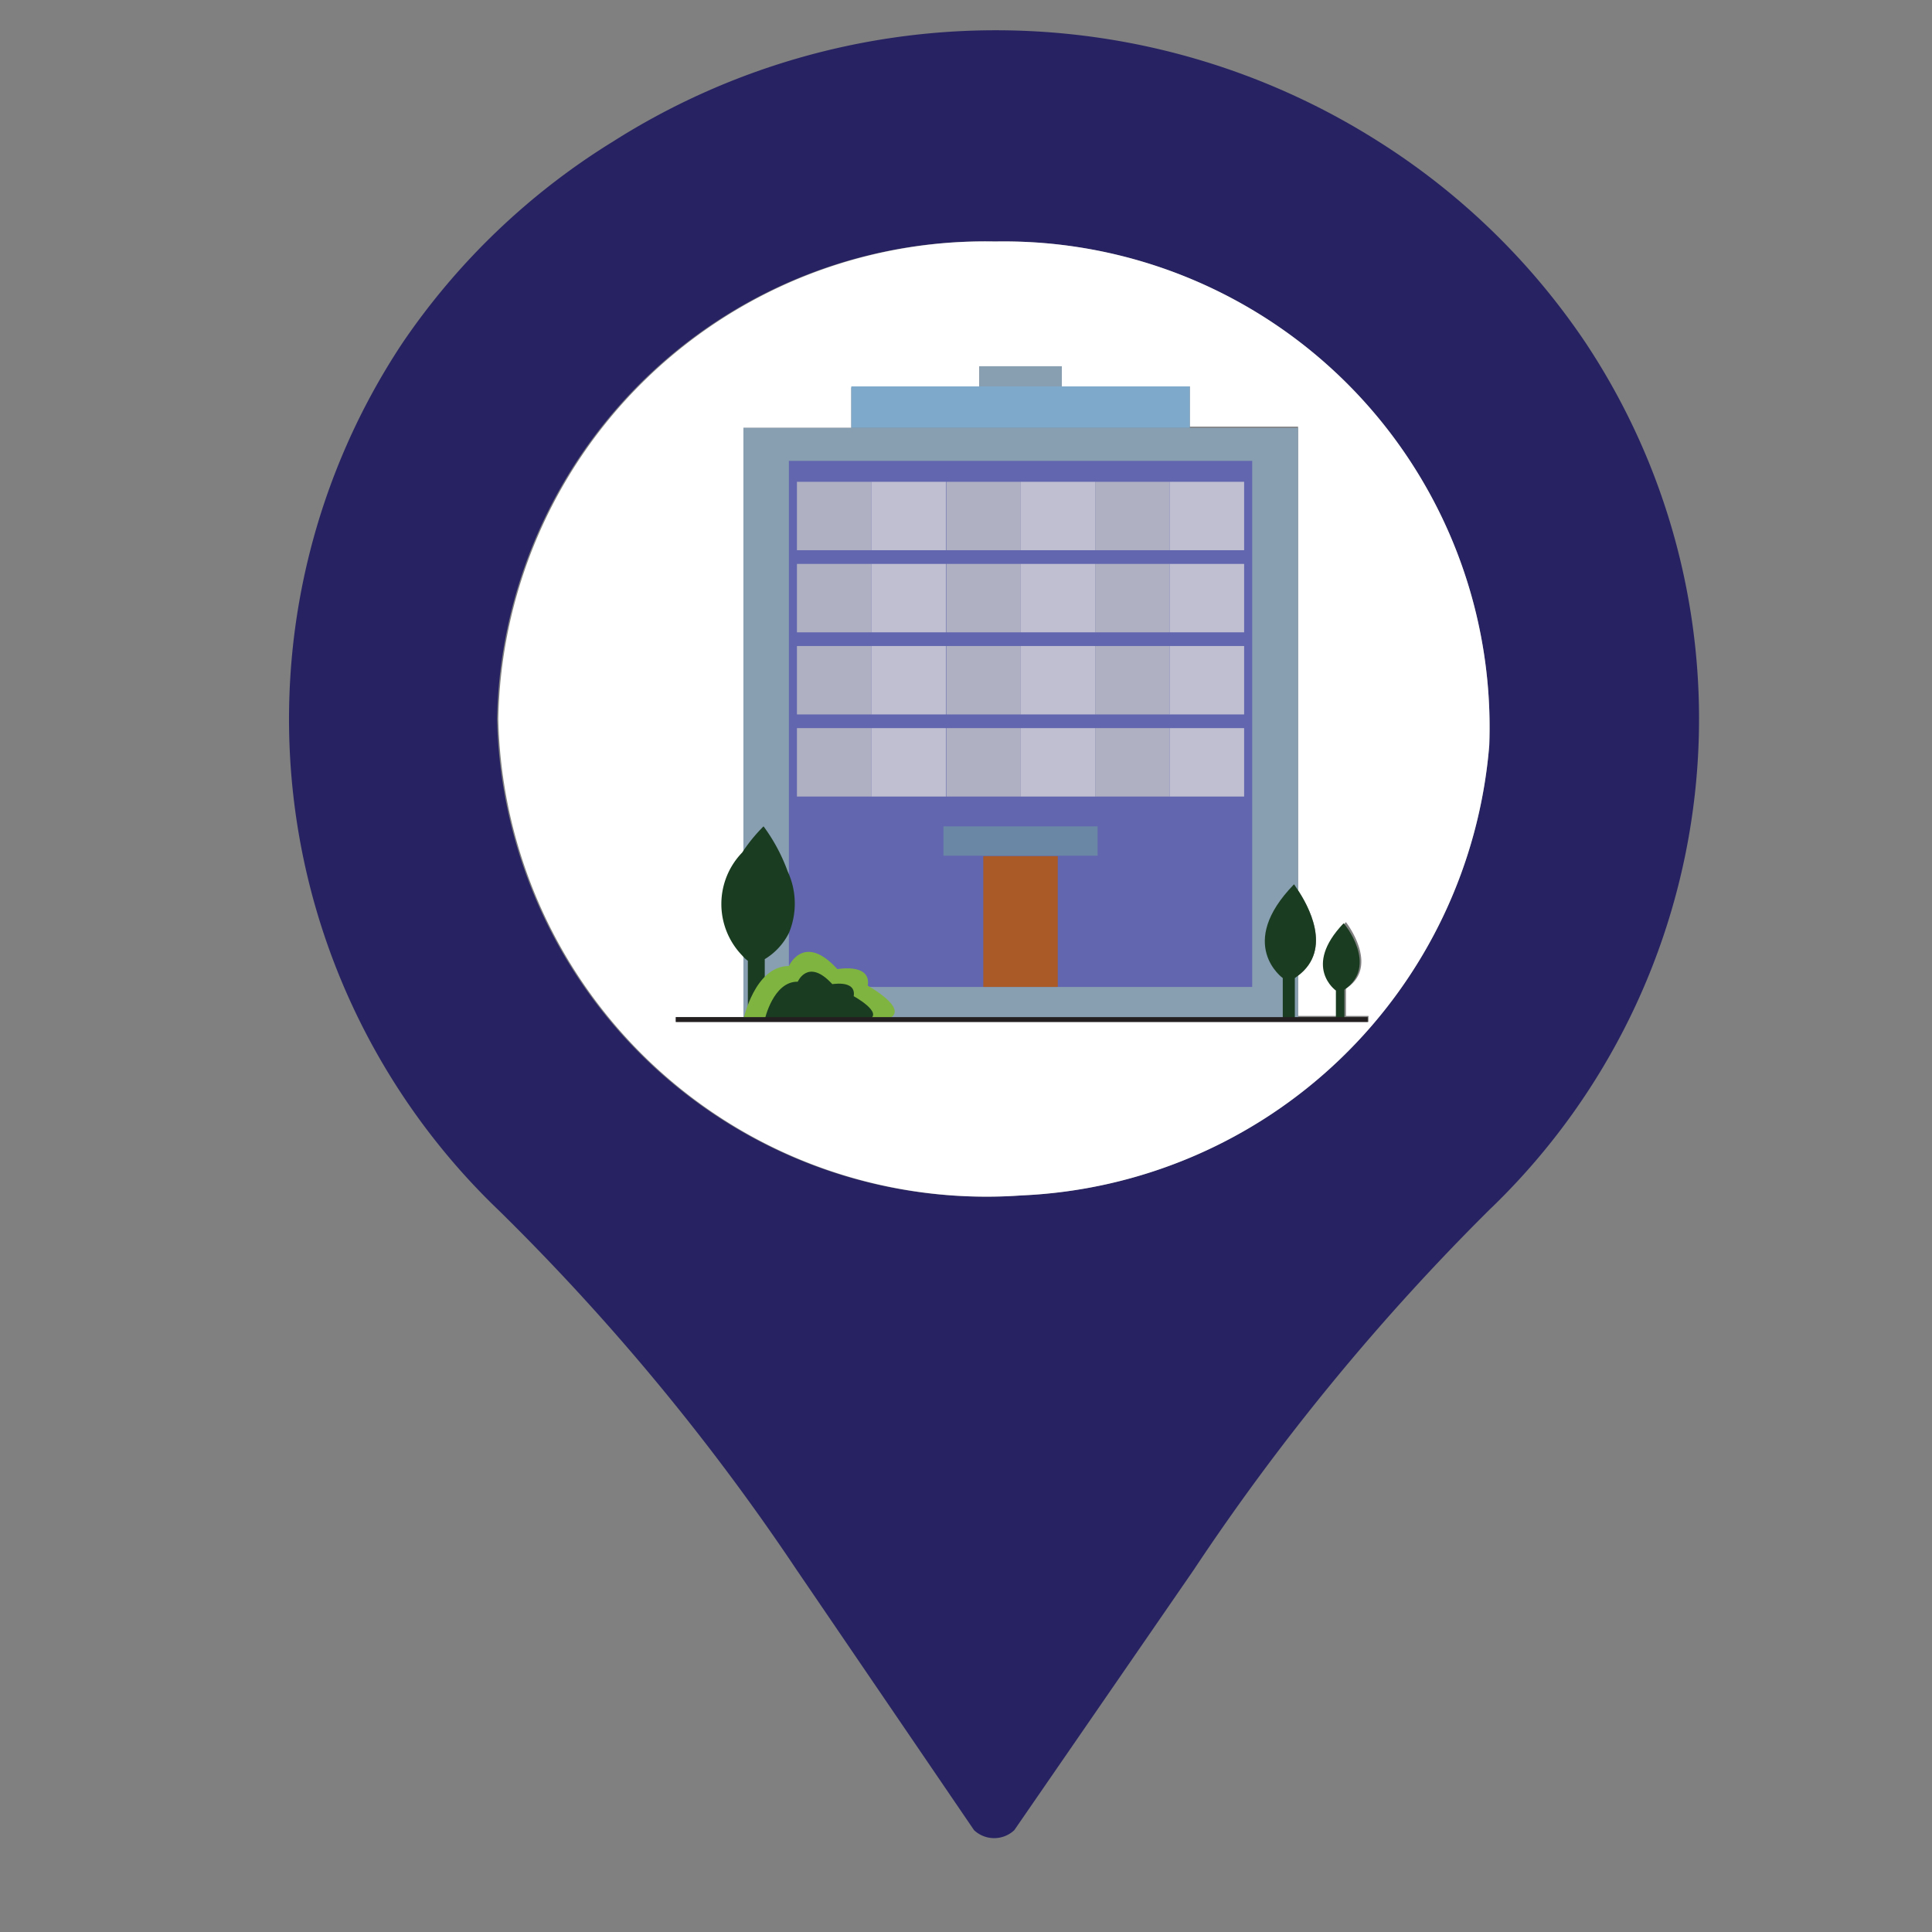 <svg id="Layer_1" data-name="Layer 1" xmlns="http://www.w3.org/2000/svg" viewBox="0 0 48 48"><rect x="0" y="0" width="48" height="48" fill="#808080" stroke="none"/><defs><style>.cls-1{fill:#272362;}.cls-2{fill:#fff;}.cls-3{fill:#889eb1;}.cls-4{fill:#6166ae;}.cls-5{fill:#7ea9cb;}.cls-6{fill:#b0b0c3;}.cls-7{fill:#bfbfd1;}.cls-8{fill:#aa5a26;}.cls-9{fill:#6b87a6;}.cls-10{fill:#1a3d21;}.cls-11{fill:#80b441;}.cls-12{fill:#231f20;}</style></defs><path class="cls-1" d="M39.39,8.51a17.34,17.34,0,0,0-5.15-5,17.74,17.74,0,0,0-19,0A17.29,17.29,0,0,0,10,8.52a16.9,16.9,0,0,0,2.39,21.55A56.74,56.74,0,0,1,19.79,39l4.41,6.47a.73.73,0,0,0,1,0L29.66,39A57.2,57.2,0,0,1,37,30.06,16.89,16.89,0,0,0,39.39,8.51ZM37,18.52A12.19,12.19,0,0,1,25.35,29.7a12.14,12.14,0,0,1-13-11.84A12.1,12.1,0,0,1,24.72,6,12.07,12.07,0,0,1,37,18.52Z"/><path class="cls-2" d="M24.72,6A12.1,12.1,0,0,0,12.38,17.86a12.14,12.14,0,0,0,13,11.84A12.19,12.19,0,0,0,37,18.52,12.07,12.07,0,0,0,24.72,6ZM34,25.39H16.79v-.12h1.68V23.74a1.84,1.84,0,0,1,0-2.56V10.63h2.68v-1h3.18V9.1h2.05v.5h3.18v1h2.69V22.12c.24.36.87,1.46,0,2.12v1h1v-.66s-.84-.59.19-1.67c0,0,.86,1.1,0,1.65v.68H34Z"/><rect class="cls-3" x="18.47" y="10.63" width="13.78" height="14.7"/><rect class="cls-4" x="19.6" y="11.45" width="11.51" height="13.07"/><rect class="cls-3" x="24.33" y="9.1" width="2.05" height="0.7"/><rect class="cls-5" x="21.15" y="9.6" width="8.41" height="1.03"/><rect class="cls-6" x="19.8" y="11.97" width="1.85" height="1.7"/><rect class="cls-7" x="21.65" y="11.97" width="1.85" height="1.7"/><rect class="cls-6" x="23.51" y="11.97" width="1.85" height="1.7"/><rect class="cls-7" x="25.36" y="11.97" width="1.85" height="1.7"/><rect class="cls-6" x="27.21" y="11.97" width="1.85" height="1.7"/><rect class="cls-7" x="29.06" y="11.97" width="1.85" height="1.7"/><rect class="cls-6" x="19.8" y="14.01" width="1.85" height="1.7"/><rect class="cls-7" x="21.65" y="14.01" width="1.85" height="1.7"/><rect class="cls-6" x="23.51" y="14.01" width="1.85" height="1.7"/><rect class="cls-7" x="25.36" y="14.01" width="1.85" height="1.7"/><rect class="cls-6" x="27.21" y="14.01" width="1.85" height="1.7"/><rect class="cls-7" x="29.06" y="14.01" width="1.85" height="1.7"/><rect class="cls-6" x="19.8" y="16.05" width="1.85" height="1.7"/><rect class="cls-7" x="21.65" y="16.05" width="1.85" height="1.7"/><rect class="cls-6" x="23.51" y="16.05" width="1.85" height="1.7"/><rect class="cls-7" x="25.36" y="16.05" width="1.85" height="1.7"/><rect class="cls-6" x="27.21" y="16.05" width="1.85" height="1.7"/><rect class="cls-7" x="29.06" y="16.05" width="1.85" height="1.7"/><rect class="cls-6" x="19.8" y="18.09" width="1.85" height="1.7"/><rect class="cls-7" x="21.65" y="18.09" width="1.85" height="1.7"/><rect class="cls-6" x="23.51" y="18.09" width="1.85" height="1.7"/><rect class="cls-7" x="25.36" y="18.09" width="1.85" height="1.7"/><rect class="cls-6" x="27.21" y="18.09" width="1.85" height="1.7"/><rect class="cls-7" x="29.06" y="18.09" width="1.85" height="1.7"/><rect class="cls-8" x="24.43" y="21.27" width="1.85" height="3.25"/><rect class="cls-9" x="23.44" y="20.53" width="3.83" height="0.73"/><path class="cls-10" d="M19.6,23.18a1.59,1.59,0,0,1-.6.65v1.5h-.42V23.87a.83.83,0,0,1-.14-.13,1.84,1.84,0,0,1,0-2.56,4.1,4.1,0,0,1,.53-.65,4.44,4.44,0,0,1,.6,1.12A1.9,1.9,0,0,1,19.6,23.18Z"/><path class="cls-10" d="M33.4,24.59v.75h-.21v-.73s-.84-.59.19-1.67C33.4,22.94,34.26,24,33.4,24.59Z"/><path class="cls-10" d="M32.25,24.24l-.08.06v1h-.3v-1s-1.17-.84.28-2.33l.08.12C32.49,22.48,33.12,23.58,32.25,24.24Z"/><path class="cls-11" d="M18.47,25.33S18.75,24,19.6,24c0,0,.35-.79,1.13,0s0,.09,0,.09.92-.2.83.4c0,0,1.05.58.52.82Z"/><path class="cls-10" d="M19,25.33s.21-.95.82-.94c0,0,.24-.56.8,0s0,.07,0,.07.66-.14.59.29c0,0,.75.41.38.58Z"/><rect class="cls-12" x="16.79" y="25.27" width="17.19" height="0.12"/></svg>